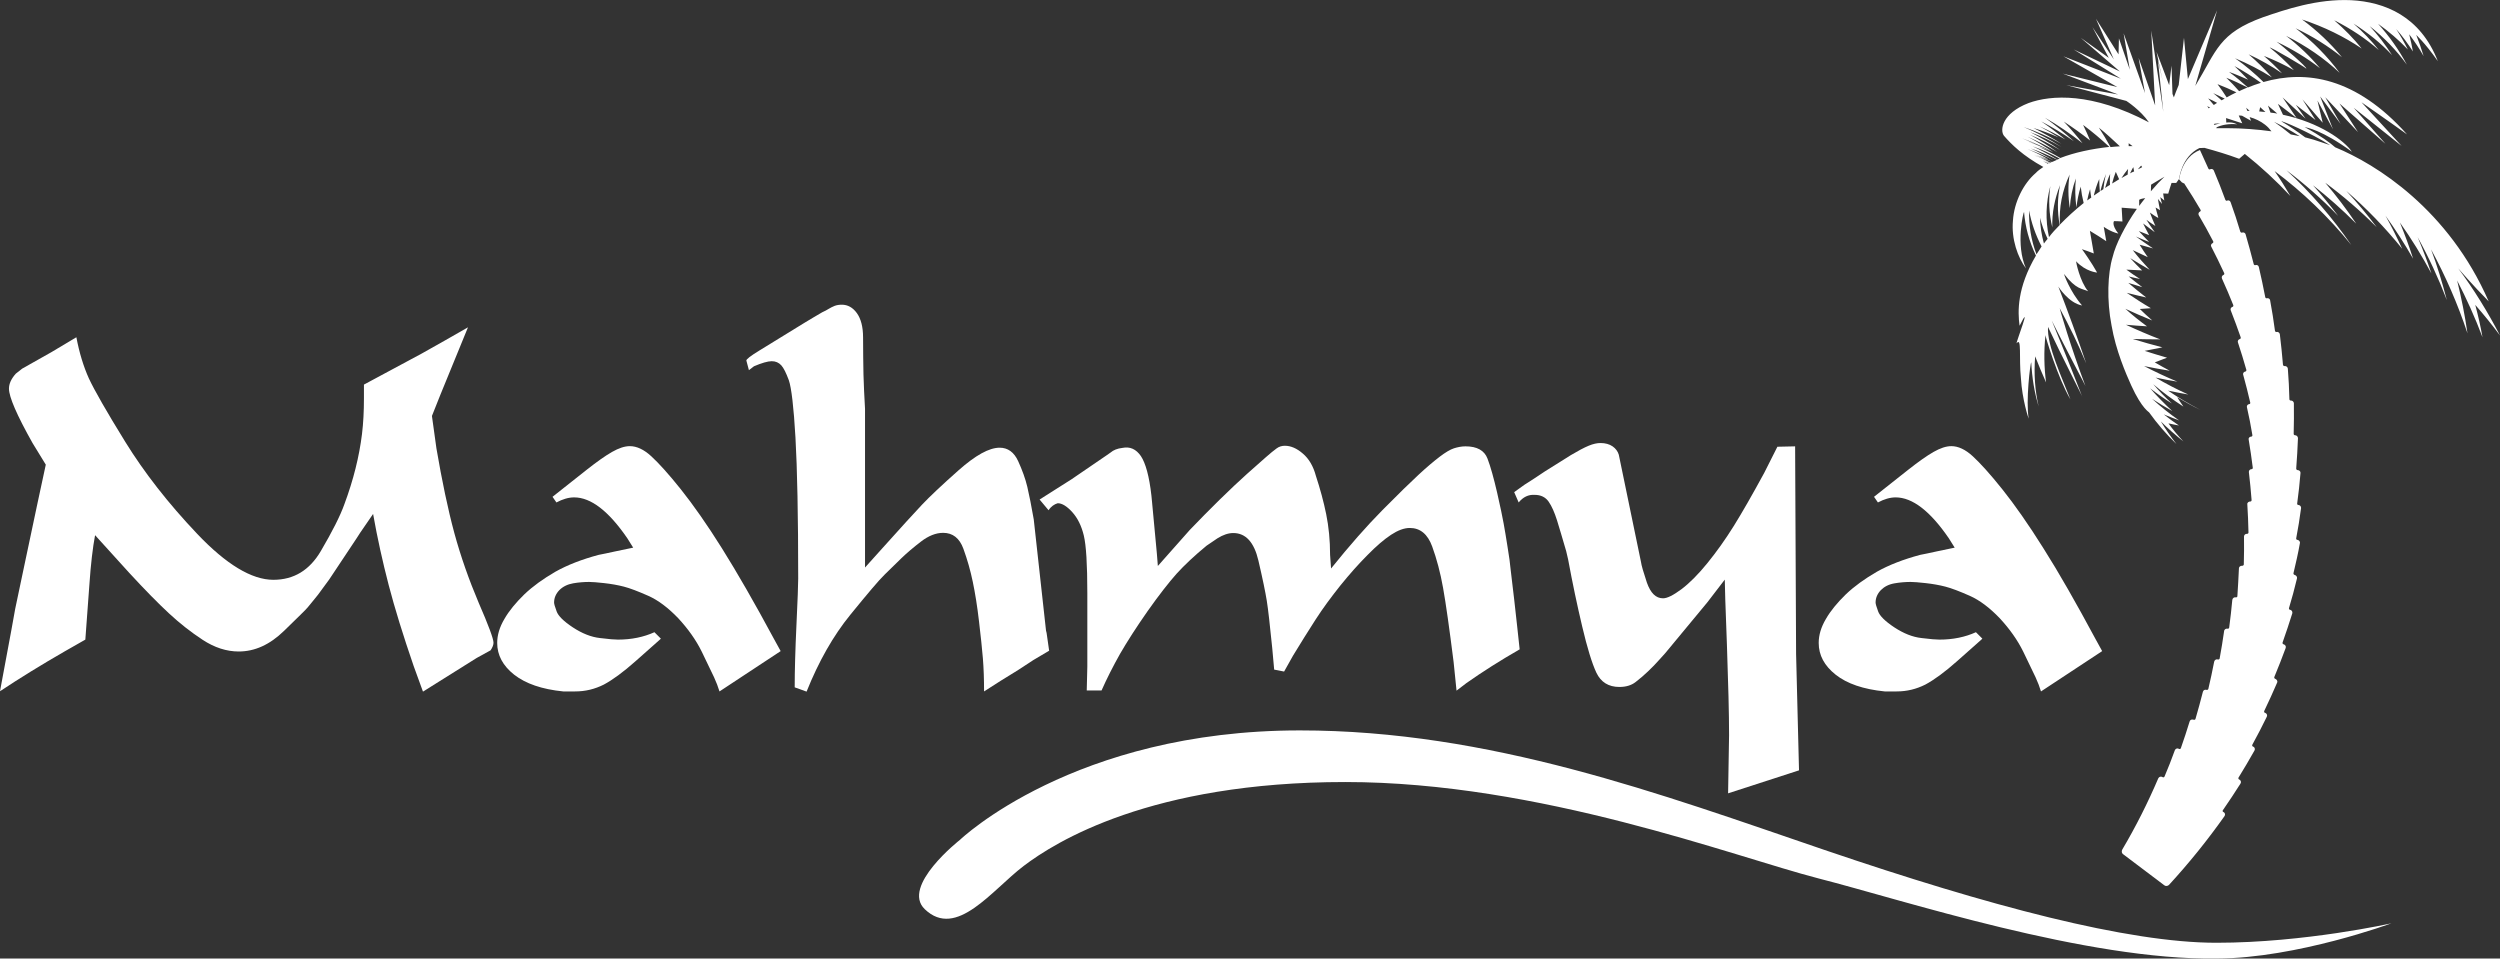 <?xml version="1.0" encoding="utf-8"?>
<!-- Generator: Adobe Illustrator 24.1.0, SVG Export Plug-In . SVG Version: 6.00 Build 0)  -->
<svg version="1.1" id="Layer_1" xmlns="http://www.w3.org/2000/svg" xmlns:xlink="http://www.w3.org/1999/xlink" x="0px" y="0px"
	 viewBox="0 0 128.32 49.2" style="enable-background:new 0 0 128.32 49.2;" xml:space="preserve">
<rect x="0" y="0" width="128.32" height="49.2" fill="#333333" stroke="none"/>
<style type="text/css">
	.st0{fill:#FFFFFF;}
</style>
<g>
	<path class="st0" d="M77.95,25.79l-0.23-0.53l0.53-0.38l0.53-0.34l0.51-0.34l1.34-0.84c0.37-0.22,0.67-0.38,0.91-0.48
		c0.24-0.1,0.44-0.14,0.61-0.14c0.25,0,0.46,0.06,0.62,0.17c0.16,0.11,0.27,0.26,0.32,0.43l1.14,5.51c0.02,0.16,0.12,0.51,0.3,1.05
		c0.19,0.54,0.46,0.81,0.83,0.81c0.22,0,0.53-0.16,0.95-0.47c0.41-0.31,0.86-0.76,1.33-1.34c0.47-0.58,0.92-1.21,1.35-1.9
		c0.43-0.69,0.95-1.6,1.56-2.72l0.68-1.35l0.91-0.02l0.05,10.66l0.15,5.97l-3.64,1.18l0.05-2.98c0-1.09-0.04-2.64-0.11-4.64
		c-0.08-2.01-0.11-3.12-0.11-3.35l-0.89,1.16l-2.17,2.62l-0.28,0.31c-0.2,0.23-0.4,0.43-0.61,0.63c-0.2,0.19-0.41,0.37-0.63,0.54
		c-0.22,0.17-0.5,0.25-0.83,0.25c-0.56,0-0.95-0.25-1.18-0.73c-0.23-0.49-0.47-1.28-0.73-2.38c-0.26-1.1-0.5-2.24-0.72-3.43
		l-0.1-0.43c-0.19-0.64-0.34-1.17-0.47-1.58c-0.13-0.41-0.27-0.73-0.43-0.96c-0.16-0.23-0.4-0.35-0.72-0.35
		C78.45,25.38,78.18,25.51,77.95,25.79"/>
	<path class="st0" d="M99.42,28.3l0.91-0.19l-0.3-0.48c-0.96-1.4-1.87-2.1-2.73-2.1c-0.29,0-0.59,0.09-0.91,0.26l-0.2-0.29l1.77-1.4
		c0.51-0.4,0.93-0.7,1.28-0.9c0.35-0.2,0.65-0.3,0.92-0.3c0.35,0,0.72,0.17,1.1,0.52c0.38,0.35,0.89,0.91,1.52,1.7
		c0.63,0.79,1.34,1.8,2.11,3.03c0.78,1.23,1.67,2.79,2.68,4.67l0.33,0.6l-3.14,2.07c-0.07-0.23-0.16-0.47-0.28-0.73
		c-0.12-0.26-0.33-0.69-0.63-1.31c-0.3-0.61-0.71-1.18-1.21-1.72c-0.51-0.53-1.02-0.92-1.54-1.15c-0.52-0.23-0.94-0.39-1.25-0.47
		c-0.31-0.08-0.65-0.14-1.01-0.18c-0.36-0.04-0.62-0.06-0.77-0.06c-0.25,0-0.53,0.02-0.82,0.07c-0.3,0.05-0.53,0.17-0.71,0.35
		c-0.18,0.19-0.27,0.4-0.27,0.64c0,0.06,0.04,0.21,0.13,0.45c0.08,0.23,0.36,0.51,0.83,0.82c0.47,0.31,0.94,0.5,1.4,0.55
		c0.46,0.06,0.77,0.08,0.92,0.08c0.69,0,1.32-0.13,1.87-0.38l0.33,0.33l-0.05,0.05l-1.24,1.1c-0.64,0.57-1.19,0.97-1.64,1.21
		c-0.46,0.23-0.94,0.35-1.47,0.35h-0.61c-1.1-0.11-1.94-0.4-2.52-0.86c-0.58-0.46-0.87-1-0.87-1.63c0-0.4,0.12-0.81,0.37-1.23
		c0.24-0.42,0.59-0.84,1.02-1.26c0.44-0.42,0.97-0.8,1.59-1.16c0.62-0.35,1.37-0.64,2.23-0.87l0.35-0.07L99.42,28.3"/>
	<path class="st0" d="M53.82,26.19l-0.46-0.55l1.64-1.04l1.8-1.23l0.2-0.14c0.15-0.13,0.35-0.21,0.61-0.24
		c0.39-0.08,0.7,0.06,0.95,0.42c0.24,0.36,0.43,1.04,0.54,2.03l0.03,0.31l0.25,2.67l0.05,0.63l1.64-1.85c0.49-0.51,1-1.03,1.53-1.55
		c0.53-0.52,1-0.96,1.4-1.32c0.4-0.36,0.72-0.64,0.96-0.85c0.24-0.21,0.42-0.36,0.56-0.46c0.13-0.1,0.28-0.14,0.43-0.14
		c0.3,0,0.61,0.13,0.92,0.4c0.31,0.26,0.54,0.65,0.67,1.14c0.22,0.67,0.4,1.33,0.53,1.97c0.13,0.64,0.2,1.34,0.2,2.09l0.05,0.7
		c0.94-1.17,1.82-2.17,2.64-3c0.82-0.83,1.44-1.43,1.86-1.82c0.42-0.39,0.78-0.69,1.08-0.92c0.29-0.22,0.54-0.37,0.73-0.43
		c0.19-0.06,0.39-0.1,0.59-0.1c0.59,0,0.97,0.21,1.13,0.63c0.16,0.42,0.32,1,0.49,1.73c0.17,0.74,0.28,1.28,0.34,1.61
		c0.06,0.34,0.13,0.74,0.2,1.2c0.08,0.47,0.13,0.86,0.16,1.18l0.18,1.52l0.15,1.35l0.13,1.2c-1.01,0.58-1.92,1.16-2.73,1.73
		l-0.51,0.39l-0.15-1.47c-0.22-1.75-0.4-3.02-0.54-3.8c-0.14-0.79-0.33-1.5-0.56-2.13c-0.23-0.63-0.61-0.95-1.15-0.95
		c-0.29,0-0.61,0.12-0.96,0.35c-0.35,0.23-0.76,0.58-1.21,1.04c-0.46,0.46-0.92,0.98-1.39,1.56c-0.47,0.59-0.9,1.17-1.28,1.76
		c-0.38,0.59-0.76,1.2-1.15,1.84l-0.46,0.82l-0.51-0.1l-0.1-1.11c-0.12-1.19-0.21-2-0.28-2.43c-0.07-0.43-0.21-1.12-0.43-2.06
		c-0.22-0.94-0.65-1.41-1.29-1.41c-0.25,0-0.52,0.09-0.81,0.27l-0.56,0.38c-0.62,0.51-1.14,1-1.54,1.44
		c-0.4,0.45-0.9,1.09-1.48,1.91c-0.58,0.83-1.05,1.56-1.42,2.2c-0.36,0.64-0.68,1.27-0.95,1.88h-0.76l0.03-1.23v-3.76
		c0-1.48-0.06-2.46-0.18-2.96c-0.12-0.5-0.32-0.9-0.59-1.2c-0.28-0.31-0.53-0.46-0.75-0.46C54.12,25.88,53.95,25.99,53.82,26.19"/>
	<path class="st0" d="M3.31,33.44c-1.2,0.69-2.3,1.37-3.31,2.04l0.58-3.12l0.2-1.11l0.48-2.28l0.66-3.12l0.43-2l-0.68-1.11
		c-0.81-1.44-1.21-2.37-1.21-2.79c0-0.26,0.12-0.51,0.35-0.77l0.33-0.26l1.49-0.84l1.29-0.77c0.15,0.8,0.37,1.51,0.64,2.11
		c0.28,0.6,0.9,1.69,1.87,3.26c0.97,1.57,2.2,3.15,3.69,4.72c1.49,1.57,2.8,2.36,3.91,2.36c1.05,0,1.86-0.49,2.44-1.48
		c0.58-0.99,0.99-1.79,1.21-2.41c0.23-0.62,0.42-1.23,0.57-1.83c0.15-0.6,0.26-1.19,0.33-1.76c0.07-0.57,0.1-1.19,0.1-1.84v-0.7
		l2.96-1.59l1.19-0.67l1.19-0.68l-1.42,3.47l-0.43,1.08l0.23,1.66c0.29,1.69,0.59,3.13,0.92,4.35c0.33,1.21,0.75,2.4,1.25,3.58
		c0.51,1.17,0.76,1.85,0.76,2.05c0,0.11-0.05,0.24-0.15,0.39l-0.71,0.39l-2.76,1.73l-0.48-1.32c-0.54-1.57-0.97-2.96-1.28-4.15
		c-0.31-1.19-0.58-2.41-0.8-3.65l-0.66,0.96l-0.2,0.31l-1.39,2.09l-0.58,0.79c-0.27,0.34-0.45,0.55-0.53,0.65
		c-0.08,0.1-0.49,0.5-1.21,1.2c-0.73,0.71-1.5,1.06-2.33,1.06c-0.62,0-1.24-0.2-1.85-0.6c-0.61-0.4-1.18-0.85-1.73-1.36
		c-0.55-0.51-1.23-1.2-2.04-2.08l-1.75-1.93c-0.12,0.64-0.22,1.48-0.29,2.51c-0.08,1.03-0.15,1.98-0.21,2.85L3.31,33.44"/>
	<path class="st0" d="M31.59,28.3l0.91-0.19l-0.3-0.48c-0.96-1.4-1.87-2.1-2.73-2.1c-0.29,0-0.59,0.09-0.91,0.26l-0.2-0.29l1.77-1.4
		c0.51-0.4,0.93-0.7,1.28-0.9c0.35-0.2,0.65-0.3,0.92-0.3c0.35,0,0.72,0.17,1.1,0.52c0.38,0.35,0.89,0.91,1.52,1.7
		c0.63,0.79,1.34,1.8,2.11,3.03c0.77,1.23,1.67,2.79,2.68,4.67l0.33,0.6l-3.14,2.07c-0.07-0.23-0.16-0.47-0.28-0.73
		c-0.12-0.26-0.33-0.69-0.63-1.31c-0.3-0.61-0.71-1.18-1.21-1.72c-0.51-0.53-1.02-0.92-1.54-1.15c-0.52-0.23-0.94-0.39-1.25-0.47
		c-0.31-0.08-0.65-0.14-1.01-0.18c-0.36-0.04-0.62-0.06-0.77-0.06c-0.25,0-0.53,0.02-0.82,0.07c-0.29,0.05-0.53,0.17-0.71,0.35
		c-0.18,0.19-0.27,0.4-0.27,0.64c0,0.06,0.04,0.21,0.13,0.45c0.08,0.23,0.36,0.51,0.83,0.82c0.47,0.31,0.94,0.5,1.4,0.55
		c0.46,0.06,0.77,0.08,0.92,0.08c0.69,0,1.32-0.13,1.87-0.38l0.33,0.33l-0.05,0.05l-1.24,1.1c-0.64,0.57-1.19,0.97-1.64,1.21
		c-0.46,0.23-0.94,0.35-1.47,0.35h-0.61c-1.1-0.11-1.93-0.4-2.52-0.86c-0.58-0.46-0.87-1-0.87-1.63c0-0.4,0.12-0.81,0.37-1.23
		c0.24-0.42,0.59-0.84,1.02-1.26c0.44-0.42,0.97-0.8,1.59-1.16c0.62-0.35,1.37-0.64,2.23-0.87l0.35-0.07L31.59,28.3"/>
	<path class="st0" d="M38.44,19l-0.13-0.49c-0.02-0.06,0.21-0.24,0.67-0.52c0.46-0.28,1.24-0.76,2.31-1.42l0.45-0.27l0.46-0.27
		c0.13-0.06,0.25-0.12,0.34-0.18c0.09-0.06,0.19-0.1,0.3-0.15c0.11-0.04,0.23-0.06,0.37-0.06c0.3,0,0.56,0.14,0.77,0.43
		c0.21,0.29,0.32,0.71,0.32,1.25c0,0.69,0.01,1.32,0.02,1.89c0.02,0.57,0.04,1.16,0.08,1.77v8.15l0.89-0.99
		c0.98-1.09,1.66-1.84,2.04-2.24c0.38-0.4,1-0.99,1.87-1.76c0.87-0.77,1.57-1.16,2.11-1.16c0.42,0,0.74,0.23,0.95,0.69
		c0.21,0.46,0.37,0.9,0.47,1.32c0.1,0.43,0.21,0.98,0.33,1.67l0.63,5.71l0.03,0.12l0.13,0.91l-0.81,0.48l-0.78,0.51l-0.89,0.55
		l-0.86,0.55c0-0.63-0.02-1.19-0.06-1.69c-0.04-0.5-0.11-1.14-0.2-1.91c-0.09-0.78-0.2-1.46-0.32-2.03
		c-0.12-0.58-0.28-1.14-0.48-1.69c-0.2-0.55-0.55-0.82-1.04-0.82c-0.37,0-0.75,0.15-1.14,0.45c-0.39,0.3-0.72,0.58-1,0.85
		c-0.28,0.27-0.57,0.55-0.86,0.84c-0.3,0.29-0.88,0.98-1.76,2.06c-0.88,1.08-1.63,2.4-2.25,3.95l-0.61-0.22
		c0-0.85,0.03-1.92,0.09-3.2c0.06-1.28,0.09-2.07,0.09-2.38c0-3.24-0.05-5.65-0.14-7.23c-0.09-1.59-0.21-2.57-0.34-2.95
		c-0.14-0.38-0.27-0.64-0.39-0.77c-0.13-0.14-0.29-0.21-0.49-0.21c-0.2,0-0.51,0.09-0.91,0.26L38.44,19"/>
	<path class="st0" d="M127.05,15.65c0.44,0.5,0.86,1.02,1.27,1.57c-0.64-1.23-1.35-2.38-2.14-3.44c0,0,0.75,0.87,1.56,1.69
		c-2.06-4.72-5.77-7.04-7.88-7.91c-0.25-0.22-0.71-0.57-1.57-1.04c0.1,0.03,0.87,0.13,2.43,1.27c-0.39-0.58-1.67-1.5-3.54-1.9
		l-0.26-0.56l0.96,0.73l-0.72-1.06l1.18,1.09l-0.5-0.71l1.01,0.78l-0.67-1.06l1.04,1.2l-0.27-1.14l0.8,1.48l-0.66-1.69l1.05,1.41
		l-0.79-1.37l1.68,1.79l-0.95-1.47l2.36,2.07l-1.63-1.85l2.46,1.96l-2.06-2.24c0,0,1.33,0.92,2.34,1.65
		c-2.64-2.96-5.2-3.31-7.37-2.69c-0.45-0.44-0.93-0.85-1.46-1.22c0.67,0.28,1.31,0.61,1.89,0.98c-0.36-0.42-0.76-0.81-1.19-1.18
		c0.61,0.28,1.18,0.61,1.71,0.97c-0.29-0.31-0.6-0.61-0.93-0.89c0.54,0.21,1.06,0.46,1.54,0.73c-0.38-0.41-0.79-0.8-1.24-1.16
		c0.04-0.04,1.84,1.02,1.87,1.08c0.11-0.02-1.24-1.19-1.52-1.38c0.82,0.39,1.56,0.84,2.23,1.36c-0.51-0.61-1.09-1.16-1.74-1.66
		c1.04,0.52,1.97,1.16,2.75,1.9c-0.63-0.85-1.39-1.62-2.26-2.29c0.88,0.42,1.68,0.92,2.38,1.49c-0.59-0.72-1.28-1.37-2.05-1.94
		c1.14,0.38,2.16,0.88,3.06,1.49c-0.42-0.52-0.89-1-1.41-1.45c0.85,0.43,1.62,0.94,2.29,1.53c-0.39-0.49-0.82-0.94-1.3-1.36
		c0.74,0.47,1.41,1.01,1.98,1.62c-0.34-0.53-0.72-1.03-1.15-1.49c0.74,0.58,1.38,1.25,1.91,1.98c-0.4-0.75-0.9-1.46-1.48-2.1
		c0.56,0.4,1.07,0.84,1.53,1.32c-0.18-0.36-0.38-0.71-0.6-1.05c0.32,0.36,0.6,0.75,0.86,1.15c-0.05-0.3-0.12-0.59-0.19-0.88
		c0.27,0.36,0.52,0.73,0.74,1.12c-0.11-0.37-0.24-0.73-0.38-1.09c-0.01,0.01,0.4,0.34,1.11,1.35c-0.9-2.31-2.73-3.04-4.45-3.13
		c-1.74-0.08-3.37,0.48-4.51,0.87c-2.29,0.83-2.38,1.7-3.49,3.53l1.12-3.88l-1.5,3.53l-0.2-2.12l-0.27,2.42
		c-0.1,0.23-0.19,0.48-0.25,0.64l-0.07-0.18l-0.05-1.45l-0.12,1l-0.65-1.71l0.32,1.51l-0.25-1.09l0.28,2.66l-0.62-4.17l0.2,3.84
		l-0.85-2.44l0.33,1.81L109,1.71l0.32,1.87l-0.56-1.61l-0.02,0.82l-1.16-1.83l0.92,2.09l-1.1-1.66l0.84,1.58l-1.44-1.03l2.01,1.73
		l-2.37-1.13l2.42,1.5l-2.95-1.15l2.77,1.58l-2.8-0.69l2.84,1.07l-2.66-0.48l3.08,0.81c0,0,0.73,0.47,1.16,1.1
		c-2.93-1.55-5.03-1.41-6.18-0.99c-1.37,0.53-1.48,1.4-1.26,1.68c0.39,0.45,0.98,1.03,2.02,1.6c-0.15,0.1-0.29,0.2-0.39,0.31
		c-0.63,0.54-1.11,1.49-1.17,2.44c-0.09,0.95,0.25,1.9,0.67,2.46c-0.55-1.22-0.13-2.92-0.1-2.9c0.06,0.76,0.26,1.51,0.61,2.24
		c-0.97,1.65-0.94,2.87-0.84,3.6c0.69-1.38-0.21,0.91-0.15,0.9c0.27-0.35,0.11,0.75,0.22,1.8c0.06,1.07,0.39,2.08,0.4,2.07
		c-0.16-0.88,0.08-2.88,0.13-2.89c0.04,0.79,0.16,1.55,0.38,2.26c-0.19-0.8-0.25-1.66-0.18-2.57c0.18,0.45,0.36,0.9,0.56,1.34
		c-0.1-0.77-0.12-1.59-0.03-2.43c-0.03,0.01,0.64,2.22,1.28,3.3c-0.43-1.11-1.21-2.76-1.15-3.72c0.74,1.58,1.78,3.58,1.76,3.59
		c-0.72-1.87-1.57-3.92-1.57-3.92c0.84,1.68,1.74,3.35,1.73,3.36c-0.75-1.98-1.33-3.99-1.32-3.99c0.5,0.92,0.96,1.87,1.36,2.83
		c-0.45-1.33-0.93-2.64-1.43-3.94c0,0,0.53,0.85,1.22,0.97c-0.63-0.72-0.94-1.62-0.93-1.62c0.64,0.82,0.92,0.74,1.24,0.89
		c-0.43-0.51-0.63-1.53-0.62-1.54c0.5,0.54,1.08,0.58,1.08,0.58c-0.25-0.46-0.77-1.2-0.78-1.2c0.21,0.07,0.41,0.14,0.61,0.22
		c-0.07-0.39-0.13-0.77-0.2-1.16c0.29,0.17,0.57,0.35,0.84,0.53c-0.04-0.25-0.09-0.49-0.13-0.74c0,0,0.33,0.25,0.75,0.35
		c-0.37-0.47-0.22-0.64-0.22-0.64c0.15,0,0.29,0.01,0.43,0.02c-0.01-0.24-0.03-0.47-0.04-0.71c0.27,0.02,0.53,0.04,0.78,0.06
		c-0.62,0.89-1.09,1.83-1.24,2.46c-0.26,0.85-0.31,2.24-0.06,3.52c0.22,1.29,0.74,2.48,1.01,3.08c0.56,1.23,0.94,1.38,0.92,1.39
		c0.41,0.57,0.88,1.12,1.4,1.62c-0.29-0.38-0.56-0.76-0.8-1.16c0.36,0.36,0.75,0.7,1.16,1.03c-0.28-0.3-0.54-0.61-0.77-0.93
		c0.18,0.04,0.36,0.08,0.54,0.11c-0.27-0.18-0.53-0.37-0.78-0.57c0.26,0.11,0.53,0.21,0.79,0.31c-0.49-0.34-0.95-0.71-1.39-1.11
		c0.34,0.22,0.68,0.43,1.04,0.63c-0.4-0.37-0.78-0.76-1.14-1.17c0.36,0.28,0.73,0.54,1.12,0.78c-0.34-0.31-0.66-0.64-0.96-0.99
		c0.49,0.42,1.01,0.8,1.55,1.15c-0.11-0.16-0.22-0.32-0.32-0.48c0.39,0.23,0.78,0.45,1.19,0.65c-0.57-0.3-1.13-0.63-1.66-0.99
		c0.34,0.07,0.69,0.14,1.04,0.2c-0.58-0.26-1.14-0.55-1.68-0.87c0.37,0.08,0.74,0.15,1.12,0.21c-0.58-0.24-1.15-0.51-1.71-0.8
		c0.44,0.09,0.88,0.17,1.32,0.24c-0.26-0.14-0.52-0.28-0.77-0.43c0.21-0.08,0.42-0.16,0.63-0.24c-0.39-0.11-0.77-0.23-1.15-0.35
		c0.3-0.06,0.61-0.12,0.91-0.18c-0.51-0.13-1.02-0.28-1.52-0.43c0.47,0.01,0.94,0.02,1.41,0.02c-0.6-0.23-1.18-0.48-1.76-0.75
		c0.36,0.03,0.72,0.06,1.08,0.08c-0.38-0.28-0.76-0.58-1.11-0.9c0.45,0.21,0.91,0.41,1.38,0.6c-0.22-0.19-0.43-0.39-0.64-0.59
		c0.19-0.01,0.38-0.03,0.57-0.04c-0.43-0.25-0.84-0.52-1.24-0.79c0.33,0.08,0.67,0.17,1,0.24c-0.31-0.24-0.62-0.49-0.92-0.75
		c0.24,0.07,0.48,0.15,0.72,0.22c-0.24-0.18-0.47-0.36-0.7-0.55c0.19,0.05,0.39,0.09,0.58,0.13c-0.24-0.15-0.47-0.31-0.7-0.48
		c0.27,0.01,0.54,0.03,0.81,0.04c-0.21-0.2-0.41-0.41-0.61-0.63c0.33,0.21,0.66,0.4,1,0.6c-0.31-0.33-0.6-0.66-0.87-1.01
		c0.25,0.12,0.51,0.24,0.77,0.36c-0.15-0.21-0.29-0.43-0.42-0.64c0.23,0.06,0.46,0.13,0.69,0.19c-0.3-0.2-0.59-0.4-0.88-0.61
		c0.22,0.1,0.45,0.19,0.68,0.28c-0.18-0.18-0.36-0.37-0.53-0.56c0.18,0.07,0.35,0.14,0.53,0.21c-0.11-0.2-0.21-0.4-0.31-0.6
		c0.2,0.15,0.4,0.3,0.6,0.45c-0.15-0.21-0.3-0.43-0.43-0.64c0.15,0.11,0.3,0.22,0.46,0.32c-0.1-0.23-0.2-0.46-0.28-0.69
		c0,0,0.44,0.32,0.43,0.26c-0.02-0.05-0.14-0.52-0.14-0.52c0.08,0.05,0.15,0.09,0.23,0.14c-0.04-0.19-0.08-0.39-0.11-0.58
		c0.07,0.09,0.14,0.17,0.21,0.26c-0.03-0.12-0.06-0.23-0.09-0.35c0.07,0.06,0.14,0.11,0.21,0.17c-0.02-0.12-0.05-0.24-0.06-0.36
		c0.09,0,0.17,0.01,0.26,0.01c0.05-0.18,0.11-0.37,0.17-0.55c0.08,0,0.16,0,0.24,0c0.05-0.07,0.1-0.14,0.15-0.21
		c0,0,0.12-1.14,1.04-1.58c0.09,0,0.18-0.01,0.26-0.01c0.59,0.16,1.19,0.34,1.78,0.56c0.1-0.08,0.19-0.16,0.29-0.25
		c0.83,0.66,1.61,1.38,2.34,2.16c-0.25-0.43-0.52-0.86-0.81-1.28c1.43,1.07,2.76,2.34,3.94,3.8c-0.98-1.42-2.1-2.71-3.33-3.84
		c0.93,0.7,1.82,1.48,2.65,2.34c-0.41-0.54-0.84-1.07-1.29-1.57c0.77,0.6,1.51,1.26,2.22,1.97c-0.49-0.73-1.02-1.43-1.59-2.1
		c0.92,0.68,1.8,1.44,2.64,2.28c-0.49-0.65-1.01-1.27-1.56-1.86c1.02,0.88,1.99,1.88,2.87,2.97c-0.27-0.58-0.55-1.15-0.86-1.7
		c0.51,0.71,0.98,1.44,1.42,2.21c-0.2-0.63-0.43-1.25-0.68-1.86c0.59,0.83,1.13,1.71,1.62,2.62c-0.21-0.63-0.45-1.26-0.71-1.87
		c0.57,1.03,1.07,2.11,1.5,3.23c-0.23-0.88-0.49-1.75-0.81-2.6c0.74,1.36,1.37,2.8,1.87,4.31c-0.13-0.91-0.31-1.81-0.53-2.71
		c0.48,0.93,0.92,1.9,1.3,2.91C127.33,16.78,127.2,16.21,127.05,15.65 M103.79,7.1c0.55,0.19,1.08,0.43,1.61,0.72
		c-0.42-0.29-0.86-0.56-1.32-0.8c0.52,0.23,1.03,0.49,1.52,0.79c-0.45-0.33-0.92-0.63-1.42-0.9c0.53,0.22,1.05,0.49,1.56,0.79
		c-0.49-0.34-1-0.65-1.54-0.92c0.54,0.2,1.08,0.46,1.6,0.76c-0.61-0.4-1.26-0.74-1.93-1.02c0.66,0.22,1.31,0.51,1.94,0.86
		c-0.47-0.3-0.95-0.57-1.44-0.81c0.43,0.13,0.86,0.29,1.29,0.48c-0.32-0.2-0.64-0.39-0.97-0.56c0.45,0.19,0.89,0.42,1.32,0.67
		c-0.39-0.32-0.8-0.63-1.24-0.93c0.58,0.3,1.14,0.64,1.68,1.02c-0.46-0.42-0.96-0.83-1.49-1.21c0.68,0.39,1.32,0.83,1.93,1.31
		c-0.29-0.37-0.61-0.74-0.96-1.11c0.46,0.3,0.91,0.62,1.35,0.97c-0.11-0.26-0.22-0.52-0.36-0.8c0.47,0.35,0.92,0.73,1.35,1.13
		c-0.91,0.1-1.8,0.29-2.52,0.57c-0.37-0.22-0.74-0.41-1.12-0.58c0.2,0.07,0.4,0.14,0.6,0.23c-0.38-0.2-0.77-0.37-1.17-0.51
		c0.22,0.07,0.43,0.14,0.65,0.23C104.4,7.36,104.1,7.22,103.79,7.1z M105.72,8.14c-0.04,0.02-0.08,0.03-0.12,0.05
		c-0.41-0.25-0.84-0.48-1.27-0.68C104.8,7.67,105.26,7.89,105.72,8.14z M104.06,7.65c0.45,0.16,0.9,0.35,1.35,0.59
		c-0.38-0.23-0.77-0.44-1.17-0.62c0.45,0.15,0.9,0.35,1.35,0.58c-0.09,0.04-0.17,0.07-0.25,0.11c-0.31-0.15-0.62-0.28-0.94-0.38
		c0.24,0.07,0.49,0.15,0.74,0.25C104.79,7.98,104.43,7.8,104.06,7.65z M105.33,8.31c-0.01,0-0.02,0.01-0.03,0.01
		c-0.3-0.13-0.6-0.25-0.9-0.34C104.71,8.06,105.02,8.18,105.33,8.31z M105.3,8.32c-0.02,0.01-0.04,0.02-0.07,0.03
		c-0.16-0.08-0.31-0.17-0.47-0.24C104.94,8.18,105.12,8.25,105.3,8.32z M105.21,8.37c-0.01,0-0.02,0.01-0.02,0.01
		c-0.11-0.06-0.23-0.12-0.35-0.17C104.97,8.26,105.09,8.32,105.21,8.37z M104.86,8.27c0.1,0.04,0.19,0.08,0.29,0.12
		c-0.01,0-0.02,0.01-0.03,0.02C105.04,8.37,104.95,8.32,104.86,8.27z M105.05,8.46C105.05,8.45,105.05,8.45,105.05,8.46
		C105.05,8.45,105.05,8.45,105.05,8.46z M104.55,13.02c-0.01,0.01-0.01,0.03-0.02,0.04c-0.28-0.74-0.4-1.5-0.38-2.26
		c0.11,0.63,0.33,1.25,0.64,1.85C104.71,12.78,104.63,12.91,104.55,13.02z M104.91,12.5c-0.12-0.44-0.19-0.88-0.2-1.32
		c0.09,0.36,0.22,0.72,0.39,1.08C105.03,12.34,104.97,12.42,104.91,12.5z M105.17,12.17c-0.19-0.88-0.16-1.77,0.07-2.62
		c-0.1,0.7-0.07,1.42,0.1,2.12c-0.02-0.74,0.12-1.47,0.4-2.17c-0.14,0.67-0.15,1.36-0.02,2.05
		C105.51,11.76,105.33,11.96,105.17,12.17z M105.73,11.53c-0.05-0.88,0.12-1.75,0.5-2.57c-0.09,0.56-0.08,1.14,0.01,1.72
		c0.03-0.52,0.13-1.03,0.31-1.52c-0.05,0.49-0.04,0.98,0.03,1.49c0.04-0.36,0.11-0.72,0.22-1.07c0.03,0.28,0.08,0.56,0.15,0.84
		C106.49,10.79,106.09,11.16,105.73,11.53z M107.13,10.29c0.04-0.2,0.09-0.39,0.15-0.58c0.01,0.14,0.04,0.29,0.06,0.43
		C107.27,10.19,107.2,10.24,107.13,10.29z M107.47,10.04c0.07-0.29,0.16-0.58,0.28-0.85c0,0.21,0.01,0.42,0.03,0.64
		C107.67,9.9,107.57,9.97,107.47,10.04z M107.96,9.71c-0.05,0.03-0.1,0.07-0.15,0.1c0.07-0.3,0.17-0.59,0.29-0.88
		C108.03,9.19,107.99,9.45,107.96,9.71z M108.3,9.49c-0.09,0.05-0.17,0.1-0.25,0.16c0.07-0.25,0.15-0.49,0.26-0.72
		C108.29,9.11,108.29,9.3,108.3,9.49z M108.41,9.42c0.05-0.2,0.11-0.4,0.19-0.6c0.06,0.13,0.11,0.25,0.17,0.38
		C108.65,9.28,108.53,9.35,108.41,9.42z M108.33,7.55c-0.18-0.33-0.38-0.66-0.6-1c0.37,0.3,0.73,0.63,1.08,0.96
		C108.65,7.52,108.49,7.53,108.33,7.55z M109.21,8.96c-0.11,0.06-0.22,0.12-0.32,0.18c0.1-0.16,0.22-0.32,0.34-0.47
		C109.22,8.77,109.21,8.87,109.21,8.96z M109.26,7.35c0.06,0.05,0.13,0.1,0.2,0.15c-0.07,0-0.13,0-0.2,0
		C109.26,7.45,109.26,7.4,109.26,7.35z M109.33,8.9c0.06-0.11,0.1-0.22,0.17-0.32c0.01,0.07,0.03,0.14,0.04,0.22
		C109.46,8.83,109.39,8.86,109.33,8.9z M109.73,8.69c0.06-0.06,0.11-0.13,0.17-0.19c0.02,0.03,0.04,0.05,0.05,0.08
		C109.88,8.62,109.81,8.66,109.73,8.69z M109.8,10.57c0-0.12,0-0.26,0-0.3c0-0.04,0.15-0.08,0.31-0.1
		C110,10.3,109.9,10.44,109.8,10.57z M110.46,9.75c-0.02,0.02-0.04,0.04-0.06,0.07c0-0.11,0.01-0.23,0.01-0.34
		c0.22-0.14,0.46-0.27,0.69-0.41C110.89,9.27,110.67,9.5,110.46,9.75z M116.89,5.83c-0.11-0.02-0.23-0.04-0.35-0.05l-0.13-0.36
		L116.89,5.83z M116.28,5.75c-0.1-0.01-0.21-0.02-0.32-0.03l0.05-0.22L116.28,5.75z M114.69,3.39c0.48,0.26,0.93,0.55,1.36,0.86
		c-0.23,0.07-0.45,0.15-0.67,0.24c-0.31-0.28-0.63-0.55-0.97-0.8c0.34,0.12,0.66,0.26,0.98,0.4C115.16,3.85,114.93,3.62,114.69,3.39
		z M115.47,5.69c-0.04,0-0.08,0-0.12,0l-0.06-0.16L115.47,5.69z M115.36,4.49c-0.14,0.06-0.29,0.12-0.43,0.19
		c-0.21-0.24-0.43-0.47-0.66-0.69C114.65,4.14,115.01,4.31,115.36,4.49z M114.79,4.74c-0.17,0.08-0.34,0.17-0.5,0.26
		c-0.15-0.23-0.3-0.46-0.47-0.68C114.16,4.45,114.48,4.59,114.79,4.74z M114.19,5.06c-0.05,0.03-0.11,0.06-0.16,0.09
		c-0.14-0.12-0.28-0.25-0.43-0.37C113.8,4.87,113.99,4.96,114.19,5.06z M113.37,5.56c-0.03-0.04-0.06-0.08-0.08-0.11
		c0,0,0.07,0.03,0.15,0.07C113.42,5.53,113.39,5.54,113.37,5.56z M113.34,5.05c0.16,0.07,0.31,0.15,0.46,0.23
		c-0.06,0.03-0.11,0.07-0.17,0.11C113.48,5.22,113.34,5.05,113.34,5.05z M113.63,6.39c0.01-0.01,0.03-0.02,0.04-0.04l0.29-0.02
		c-0.09,0.02-0.19,0.05-0.3,0.08L113.63,6.39z M114.34,6.58c-0.2,0-0.4,0-0.59,0l0.03-0.02l-0.02-0.02c0.28-0.13,0.62-0.2,1.08-0.16
		c-0.06,0-0.18-0.13-0.57-0.09l-0.01-0.23l0.83,0.27l-0.18-0.4c0.06,0,0.11,0,0.17,0.01l0.46,0.26l-0.07-0.19
		c0.29,0.08,0.56,0.21,0.79,0.39c0.13,0.1,0.24,0.22,0.33,0.34C115.85,6.64,115.07,6.58,114.34,6.58z M117.58,6.9
		c-0.28-0.23-0.56-0.44-0.86-0.65c0.45,0.22,0.89,0.47,1.32,0.74C117.89,6.96,117.74,6.93,117.58,6.9z M119.12,7.29
		c-0.22-0.08-0.49-0.16-0.8-0.24c-0.4-0.3-0.8-0.57-1.22-0.82c0-0.05,1.47,0.57,2.5,1.22C119.43,7.39,119.27,7.34,119.12,7.29z"/>
	<path class="st0" d="M111.85,9.21c0.05,0.05,0.1,0.1,0.14,0.15c0.06,0.03,0.1,0.05,0.14,0.07c0,0.01,0,0.02,0.01,0.03
		c0.28,0.43,0.55,0.86,0.81,1.31c0.02,0.03,0.01,0.07-0.03,0.09c-0.07,0.03-0.1,0.12-0.06,0.19c0.26,0.44,0.5,0.88,0.74,1.34
		c0.02,0.03,0,0.07-0.03,0.09c-0.07,0.03-0.11,0.11-0.07,0.18c0.23,0.44,0.45,0.9,0.66,1.35c0.02,0.04,0.01,0.08-0.03,0.1
		c-0.08,0.03-0.11,0.11-0.08,0.19c0.2,0.45,0.4,0.9,0.58,1.36c0.01,0.04,0,0.08-0.04,0.09c-0.08,0.02-0.12,0.11-0.09,0.18
		c0.18,0.46,0.35,0.92,0.51,1.38c0.01,0.04,0,0.08-0.04,0.09c-0.08,0.02-0.13,0.1-0.1,0.18c0.15,0.46,0.3,0.93,0.43,1.4
		c0.01,0.04-0.01,0.08-0.05,0.09c-0.08,0.01-0.14,0.09-0.11,0.17c0.13,0.47,0.25,0.94,0.36,1.42c0.01,0.04-0.01,0.08-0.05,0.08
		c-0.08,0.01-0.14,0.08-0.12,0.16c0.11,0.47,0.2,0.95,0.28,1.43c0.01,0.04-0.02,0.08-0.06,0.08c-0.08,0-0.15,0.07-0.13,0.15
		c0.08,0.48,0.15,0.96,0.21,1.44c0.01,0.04-0.02,0.08-0.06,0.08c-0.08,0-0.15,0.07-0.14,0.15c0.06,0.48,0.1,0.96,0.14,1.44
		c0,0.04-0.03,0.08-0.07,0.07c-0.08,0-0.16,0.06-0.15,0.14c0.03,0.48,0.05,0.96,0.06,1.45c0,0.04-0.03,0.07-0.07,0.07
		c-0.09-0.01-0.16,0.06-0.16,0.14c0.01,0.48,0,0.95-0.01,1.43c0,0.04-0.04,0.07-0.08,0.07c-0.09-0.01-0.17,0.05-0.17,0.13
		c-0.02,0.48-0.05,0.95-0.08,1.43c0,0.04-0.04,0.07-0.08,0.06c-0.08-0.02-0.17,0.04-0.18,0.13c-0.04,0.47-0.1,0.95-0.16,1.42
		c-0.01,0.04-0.04,0.07-0.08,0.06c-0.08-0.02-0.17,0.03-0.18,0.12c-0.07,0.47-0.14,0.94-0.23,1.41c-0.01,0.04-0.05,0.06-0.09,0.05
		c0,0-0.01,0-0.01,0c-0.08-0.03-0.16,0.03-0.18,0.11c-0.09,0.47-0.19,0.93-0.3,1.4c-0.01,0.04-0.06,0.06-0.09,0.05
		c0,0-0.01,0-0.01,0c-0.08-0.03-0.16,0.02-0.18,0.1c-0.12,0.46-0.24,0.92-0.38,1.39c-0.01,0.04-0.06,0.06-0.1,0.04
		c0,0-0.01,0-0.01,0c-0.08-0.03-0.17,0.01-0.19,0.09c-0.14,0.46-0.29,0.91-0.45,1.37c-0.01,0.04-0.06,0.06-0.1,0.04
		c0,0-0.01,0-0.01-0.01c-0.08-0.04-0.17,0-0.2,0.08c-0.16,0.45-0.34,0.9-0.53,1.35c-0.02,0.04-0.06,0.05-0.1,0.03
		c0,0-0.01,0-0.01-0.01c-0.08-0.04-0.17-0.01-0.21,0.07c-0.53,1.24-1.14,2.46-1.85,3.66c-0.04,0.08-0.03,0.18,0.04,0.23
		c0.71,0.53,1.41,1.07,2.12,1.6c0.07,0.06,0.18,0.04,0.24-0.02c1.03-1.12,1.98-2.3,2.85-3.53c0.05-0.07,0.03-0.17-0.05-0.21
		c0,0-0.01,0-0.01,0c-0.04-0.02-0.05-0.07-0.02-0.1c0.31-0.45,0.61-0.9,0.9-1.36c0.05-0.07,0.02-0.17-0.06-0.21c0,0-0.01,0-0.01,0
		c-0.04-0.02-0.05-0.07-0.03-0.1c0.28-0.46,0.56-0.92,0.82-1.39c0.04-0.07,0.01-0.17-0.07-0.2c0,0-0.01,0-0.01,0
		c-0.04-0.02-0.05-0.06-0.03-0.1c0.26-0.47,0.5-0.94,0.74-1.43c0.04-0.08,0-0.17-0.08-0.2c0,0-0.01,0-0.01,0
		c-0.04-0.01-0.06-0.06-0.04-0.1c0.23-0.48,0.45-0.96,0.66-1.45c0.04-0.08-0.02-0.17-0.1-0.2c-0.04-0.01-0.06-0.06-0.04-0.1
		c0.2-0.49,0.4-0.98,0.58-1.48c0.03-0.08-0.02-0.17-0.11-0.19c-0.04-0.01-0.06-0.05-0.05-0.09c0.18-0.5,0.34-1,0.5-1.5
		c0.02-0.08-0.03-0.17-0.12-0.18c-0.04-0.01-0.06-0.05-0.05-0.09c0.15-0.5,0.29-1.01,0.41-1.52c0.02-0.08-0.04-0.16-0.12-0.18
		c-0.04-0.01-0.07-0.05-0.06-0.09c0.12-0.51,0.24-1.02,0.33-1.54c0.02-0.08-0.05-0.16-0.13-0.17c-0.04,0-0.07-0.04-0.06-0.08
		c0.1-0.51,0.18-1.03,0.25-1.55c0.01-0.08-0.06-0.16-0.14-0.16c-0.04,0-0.07-0.04-0.06-0.08c0.07-0.52,0.13-1.04,0.17-1.56
		c0.01-0.08-0.06-0.15-0.15-0.15c-0.04,0-0.07-0.04-0.07-0.08c0.04-0.52,0.07-1.04,0.09-1.56c0-0.08-0.07-0.15-0.15-0.15
		c-0.04,0-0.07-0.03-0.07-0.07c0.01-0.52,0.02-1.04,0.01-1.57c0-0.08-0.08-0.15-0.16-0.14c-0.04,0-0.07-0.03-0.07-0.07
		c-0.01-0.52-0.04-1.04-0.08-1.57c-0.01-0.08-0.08-0.14-0.17-0.13c-0.04,0.01-0.07-0.03-0.08-0.07c-0.04-0.52-0.1-1.04-0.16-1.56
		c-0.01-0.08-0.09-0.14-0.17-0.12c-0.04,0.01-0.07-0.02-0.08-0.06c-0.07-0.52-0.15-1.04-0.25-1.57c-0.01-0.08-0.1-0.12-0.17-0.1
		c-0.04,0.01-0.07-0.02-0.08-0.06c-0.1-0.52-0.21-1.04-0.33-1.55c-0.02-0.08-0.1-0.12-0.18-0.09c-0.04,0.01-0.07-0.02-0.08-0.05
		c-0.13-0.51-0.27-1.03-0.42-1.54c-0.02-0.07-0.11-0.11-0.18-0.08c-0.04,0.01-0.07-0.01-0.09-0.05c-0.15-0.51-0.32-1.02-0.5-1.52
		c-0.03-0.07-0.11-0.11-0.18-0.07c-0.04,0.02-0.07-0.01-0.09-0.05c-0.18-0.5-0.38-1-0.59-1.5c-0.03-0.07-0.12-0.1-0.19-0.06
		c-0.04,0.02-0.07,0-0.09-0.04c-0.14-0.32-0.28-0.63-0.43-0.95C111.97,8.07,111.85,9.21,111.85,9.21"/>
	<path class="st0" d="M47.47,46.67c1.62,1.55,3.44-0.98,5.07-2.22c1.63-1.24,6.53-4.31,16.51-4.31s19.95,3.83,24.3,4.95
		c4.35,1.11,13.74,4.21,20.45,4.11c4.11-0.02,8.95-1.81,8.95-1.81s-4.44,1-8.99,1c-4.55,0-11.67-1.89-20.1-4.76
		c-8.44-2.88-17.19-6.14-26.94-6.14c-11.61,0-17.45,5.62-17.45,5.62S46.23,45.49,47.47,46.67"/>
</g>
</svg>
